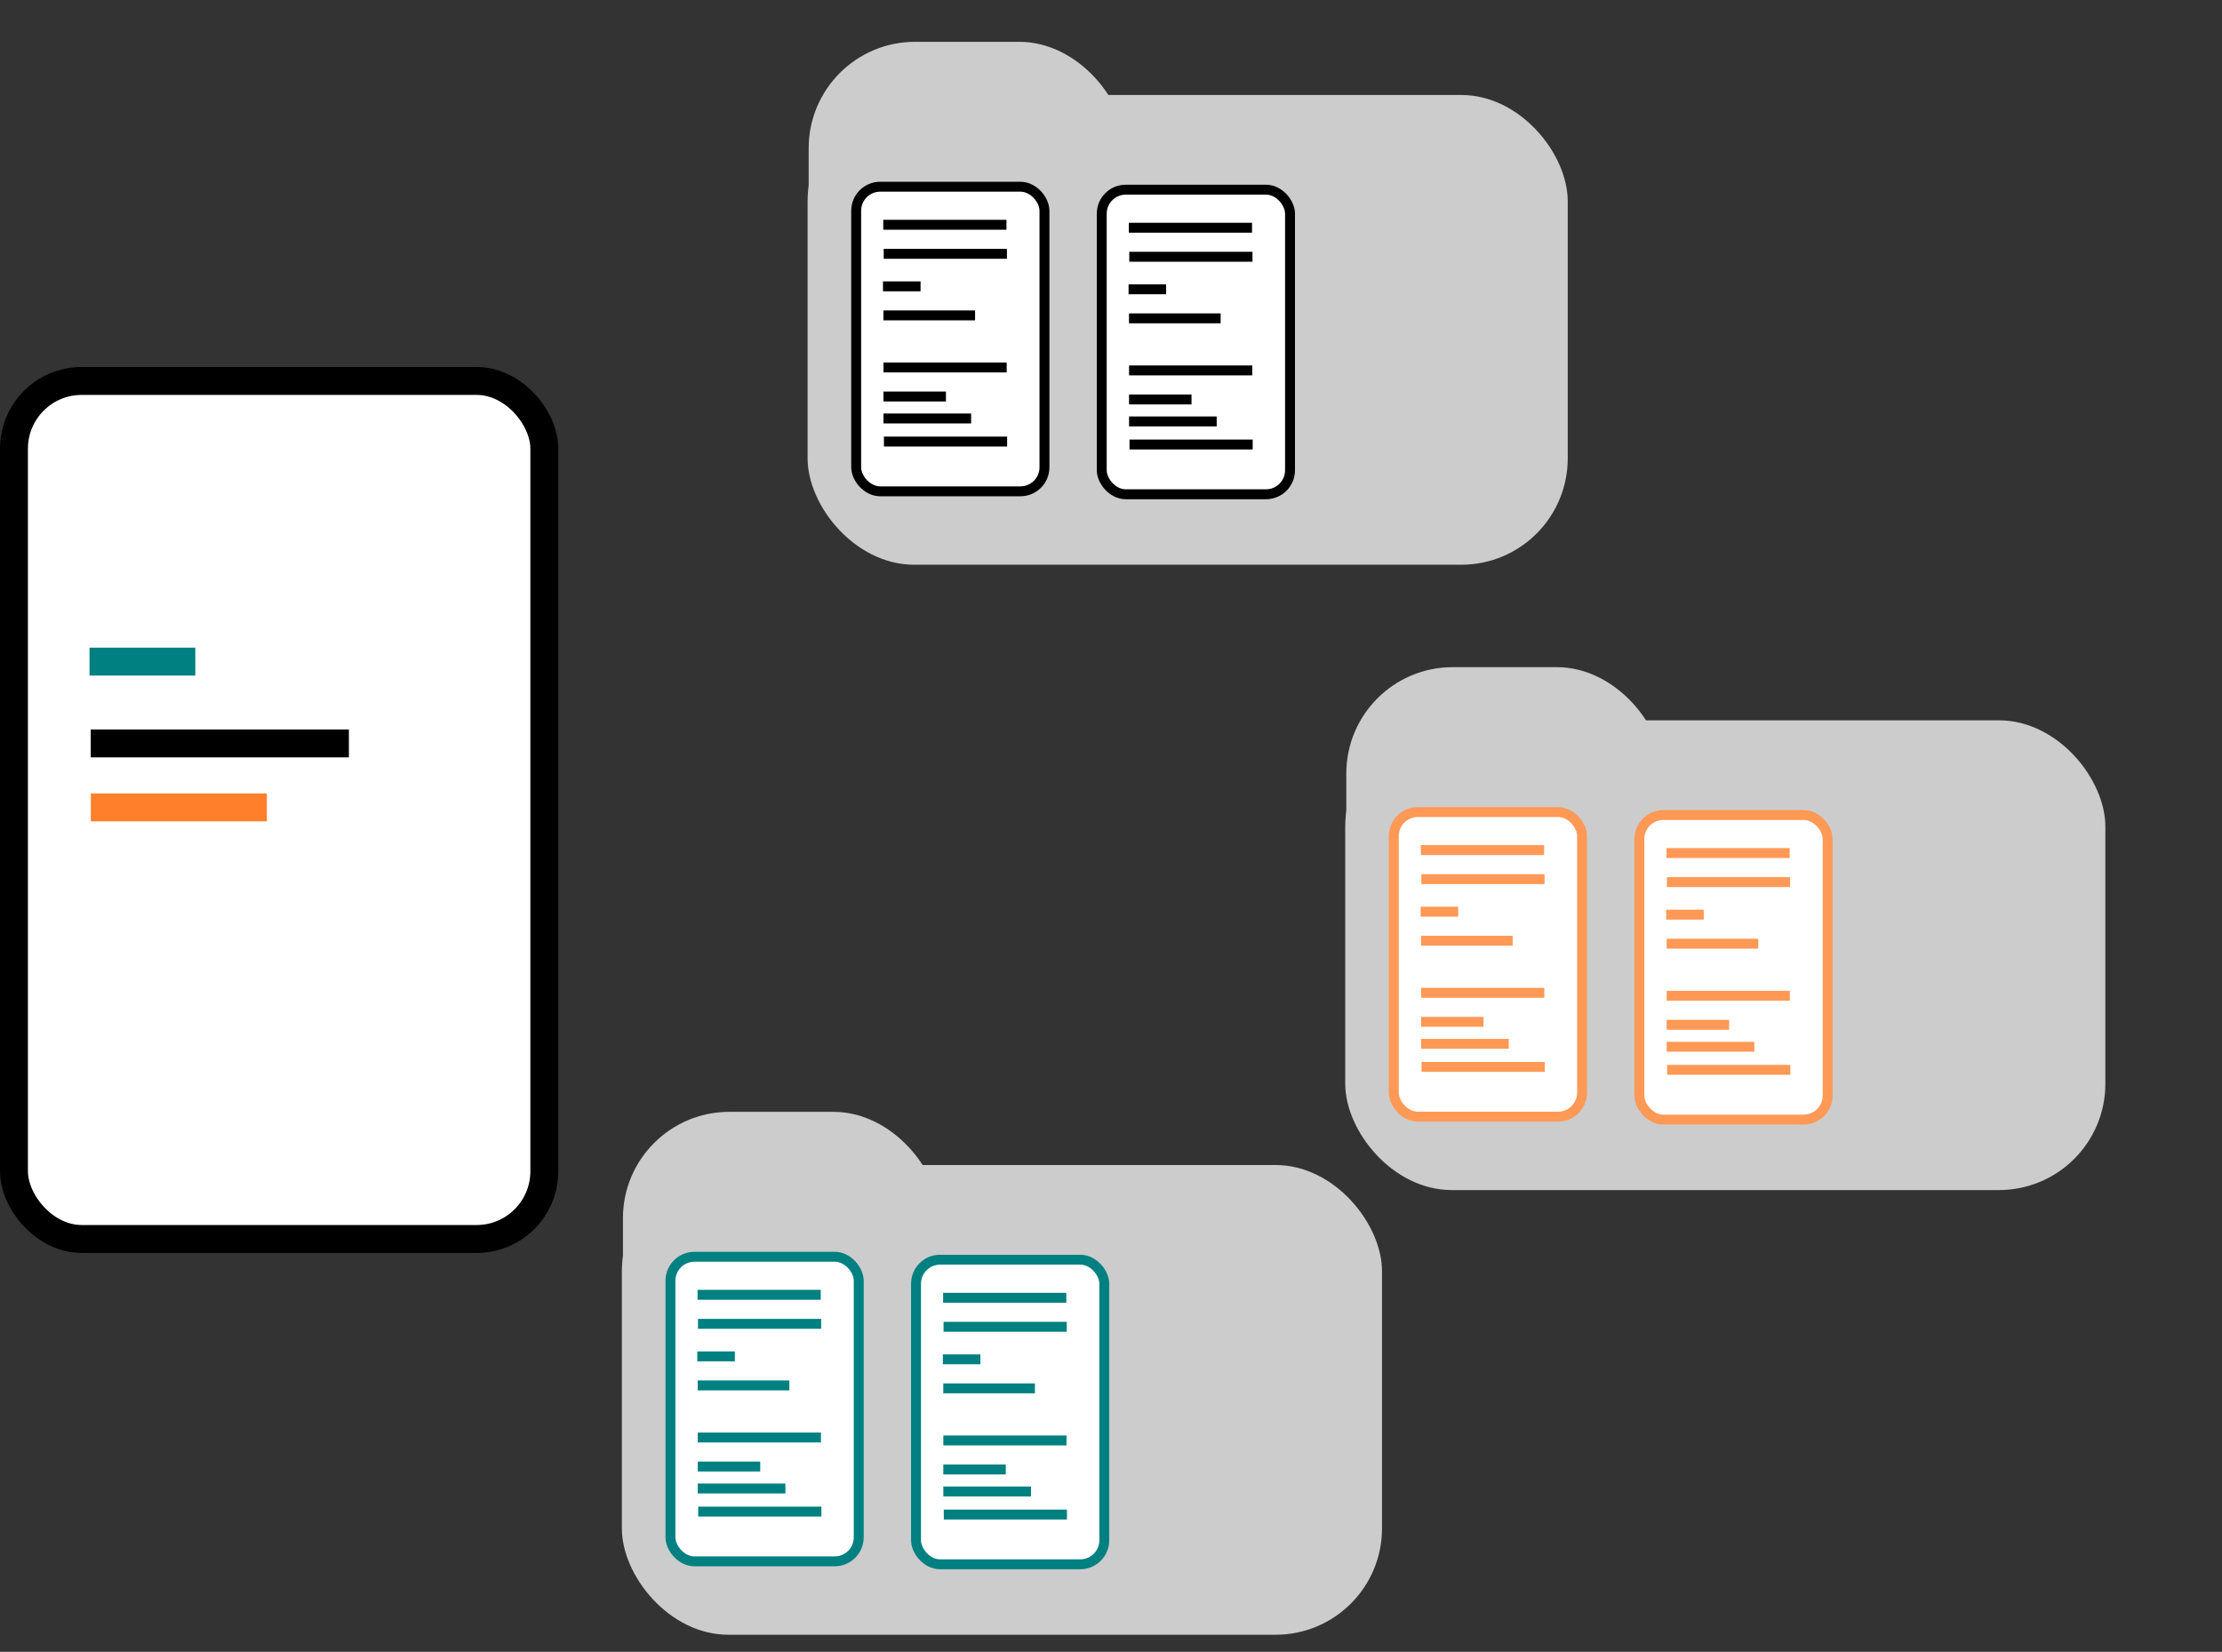 <?xml version="1.0" encoding="UTF-8" standalone="no"?>
<!-- Created with Inkscape (http://www.inkscape.org/) -->

<svg
   xmlns:dc="http://purl.org/dc/elements/1.1/"
   xmlns:cc="http://creativecommons.org/ns#"
   xmlns:rdf="http://www.w3.org/1999/02/22-rdf-syntax-ns#"
   xmlns:svg="http://www.w3.org/2000/svg"
   xmlns="http://www.w3.org/2000/svg"
   xmlns:sodipodi="http://sodipodi.sourceforge.net/DTD/sodipodi-0.dtd"
   xmlns:inkscape="http://www.inkscape.org/namespaces/inkscape"
   width="129.608mm"
   height="96.367mm"
   viewBox="0 0 459.242 341.457"
   id="svg2"
   version="1.1"
   inkscape:version="0.91 r13725"
   sodipodi:docname="plugins.svg">
  <rect x="0" y="0" width="459.242" height="341.457" fill="#333333" stroke="none"/>
  <defs
     id="defs4" />
  <sodipodi:namedview
     id="base"
     pagecolor="#ffffff"
     bordercolor="#666666"
     borderopacity="1.0"
     inkscape:pageopacity="0.0"
     inkscape:pageshadow="2"
     inkscape:zoom="0.98994949"
     inkscape:cx="407.84015"
     inkscape:cy="11.272197"
     inkscape:document-units="px"
     inkscape:current-layer="layer1"
     showgrid="false"
     showguides="true"
     inkscape:guide-bbox="true"
     fit-margin-top="0"
     fit-margin-left="0"
     fit-margin-right="0"
     fit-margin-bottom="0"
     inkscape:window-width="1920"
     inkscape:window-height="1020"
     inkscape:window-x="0"
     inkscape:window-y="32"
     inkscape:window-maximized="1">
    <sodipodi:guide
       position="1217.052,135.743"
       orientation="0,1"
       id="guide4163" />
  </sodipodi:namedview>
  <g
     inkscape:label="Layer 1"
     inkscape:groupmode="layer"
     id="layer1"
     transform="translate(988.48,-209.505)">
    <rect
       style="fill:#ffffff;stroke:#000000;stroke-width:5.772;stroke-miterlimit:4;stroke-dasharray:none;stroke-opacity:1"
       id="rect3028-0-1"
       width="109.617"
       height="177.365"
       x="-985.594"
       y="288.253"
       ry="13.994" />
    <path
       style="fill:none;stroke:#008080;stroke-width:5.772;stroke-linecap:butt;stroke-linejoin:miter;stroke-miterlimit:4;stroke-dasharray:none;stroke-opacity:1"
       d="m -969.979,346.269 21.865,0"
       id="path3030-0-7-79"
       inkscape:connector-curvature="0"
       sodipodi:nodetypes="cc" />
    <path
       style="fill:none;stroke:#000000;stroke-width:5.772;stroke-linecap:butt;stroke-linejoin:miter;stroke-miterlimit:4;stroke-dasharray:none;stroke-opacity:1"
       d="m -969.723,363.178 53.351,0"
       id="path3030-2-6-0-5"
       inkscape:connector-curvature="0"
       sodipodi:nodetypes="cc" />
    <path
       style="fill:none;stroke:#ff7f2a;stroke-width:5.772;stroke-linecap:butt;stroke-linejoin:miter;stroke-miterlimit:4;stroke-dasharray:none;stroke-opacity:1"
       d="m -969.699,376.406 36.371,0"
       id="path3030-2-2-7-66"
       inkscape:connector-curvature="0" />
    <g
       id="g6063"
       transform="translate(-66.67,-26.264)">
      <rect
         ry="21.984"
         y="255.404"
         x="-754.897"
         height="97.098"
         width="157.107"
         id="rect3014-5"
         style="fill:#cccccc;fill-opacity:1;stroke:none" />
      <rect
         ry="21.984"
         y="244.412"
         x="-754.673"
         height="97.098"
         width="65.506"
         id="rect3014-0-2"
         style="fill:#cccccc;fill-opacity:1;stroke:none" />
    </g>
    <g
       id="g6067"
       transform="matrix(0.355,0,0,0.355,-467.916,49.702)">
      <rect
         ry="13.994"
         y="558.873"
         x="-967.915"
         height="177.365"
         width="109.617"
         id="rect3028-0-7"
         style="fill:#ffffff;stroke:#000000;stroke-width:5.772;stroke-miterlimit:4;stroke-dasharray:none;stroke-opacity:1" />
      <path
         inkscape:connector-curvature="0"
         id="path3030-29-62"
         d="m -952.137,581.03 71.718,0"
         style="fill:none;stroke:#000000;stroke-width:5.772;stroke-linecap:butt;stroke-linejoin:miter;stroke-miterlimit:4;stroke-dasharray:none;stroke-opacity:1" />
      <path
         inkscape:connector-curvature="0"
         id="path3030-2-8-93"
         d="m -951.881,597.939 71.718,0"
         style="fill:none;stroke:#000000;stroke-width:5.772;stroke-linecap:butt;stroke-linejoin:miter;stroke-miterlimit:4;stroke-dasharray:none;stroke-opacity:1" />
      <path
         sodipodi:nodetypes="cc"
         inkscape:connector-curvature="0"
         id="path3030-0-7-0"
         d="m -952.301,616.889 21.865,0"
         style="fill:none;stroke:#000000;stroke-width:5.772;stroke-linecap:butt;stroke-linejoin:miter;stroke-miterlimit:4;stroke-dasharray:none;stroke-opacity:1" />
      <path
         sodipodi:nodetypes="cc"
         inkscape:connector-curvature="0"
         id="path3030-2-6-0-2"
         d="m -952.044,633.798 53.351,0"
         style="fill:none;stroke:#000000;stroke-width:5.772;stroke-linecap:butt;stroke-linejoin:miter;stroke-miterlimit:4;stroke-dasharray:none;stroke-opacity:1" />
      <path
         inkscape:connector-curvature="0"
         id="path3030-6-5-4"
         d="m -952.009,664.118 71.718,0"
         style="fill:none;stroke:#000000;stroke-width:5.772;stroke-linecap:butt;stroke-linejoin:miter;stroke-miterlimit:4;stroke-dasharray:none;stroke-opacity:1" />
      <path
         inkscape:connector-curvature="0"
         id="path3030-2-2-7-1"
         d="m -952.021,681.027 36.371,0"
         style="fill:none;stroke:#000000;stroke-width:5.772;stroke-linecap:butt;stroke-linejoin:miter;stroke-miterlimit:4;stroke-dasharray:none;stroke-opacity:1" />
      <path
         sodipodi:nodetypes="cc"
         inkscape:connector-curvature="0"
         id="path3030-3-3-1"
         d="m -952.009,693.819 51.019,0"
         style="fill:none;stroke:#000000;stroke-width:5.772;stroke-linecap:butt;stroke-linejoin:miter;stroke-miterlimit:4;stroke-dasharray:none;stroke-opacity:1" />
      <path
         inkscape:connector-curvature="0"
         id="path3030-2-0-1-96"
         d="m -951.753,707.265 71.718,0"
         style="fill:none;stroke:#000000;stroke-width:5.772;stroke-linecap:butt;stroke-linejoin:miter;stroke-miterlimit:4;stroke-dasharray:none;stroke-opacity:1" />
    </g>
    <g
       id="g6067-4"
       transform="matrix(0.355,0,0,0.355,-417.162,50.312)">
      <rect
         ry="13.994"
         y="558.873"
         x="-967.915"
         height="177.365"
         width="109.617"
         id="rect3028-0-7-3"
         style="fill:#ffffff;stroke:#000000;stroke-width:5.772;stroke-miterlimit:4;stroke-dasharray:none;stroke-opacity:1" />
      <path
         inkscape:connector-curvature="0"
         id="path3030-29-62-2"
         d="m -952.137,581.03 71.718,0"
         style="fill:none;stroke:#000000;stroke-width:5.772;stroke-linecap:butt;stroke-linejoin:miter;stroke-miterlimit:4;stroke-dasharray:none;stroke-opacity:1" />
      <path
         inkscape:connector-curvature="0"
         id="path3030-2-8-93-9"
         d="m -951.881,597.939 71.718,0"
         style="fill:none;stroke:#000000;stroke-width:5.772;stroke-linecap:butt;stroke-linejoin:miter;stroke-miterlimit:4;stroke-dasharray:none;stroke-opacity:1" />
      <path
         sodipodi:nodetypes="cc"
         inkscape:connector-curvature="0"
         id="path3030-0-7-0-2"
         d="m -952.301,616.889 21.865,0"
         style="fill:none;stroke:#000000;stroke-width:5.772;stroke-linecap:butt;stroke-linejoin:miter;stroke-miterlimit:4;stroke-dasharray:none;stroke-opacity:1" />
      <path
         sodipodi:nodetypes="cc"
         inkscape:connector-curvature="0"
         id="path3030-2-6-0-2-1"
         d="m -952.044,633.798 53.351,0"
         style="fill:none;stroke:#000000;stroke-width:5.772;stroke-linecap:butt;stroke-linejoin:miter;stroke-miterlimit:4;stroke-dasharray:none;stroke-opacity:1" />
      <path
         inkscape:connector-curvature="0"
         id="path3030-6-5-4-3"
         d="m -952.009,664.118 71.718,0"
         style="fill:none;stroke:#000000;stroke-width:5.772;stroke-linecap:butt;stroke-linejoin:miter;stroke-miterlimit:4;stroke-dasharray:none;stroke-opacity:1" />
      <path
         inkscape:connector-curvature="0"
         id="path3030-2-2-7-1-8"
         d="m -952.021,681.027 36.371,0"
         style="fill:none;stroke:#000000;stroke-width:5.772;stroke-linecap:butt;stroke-linejoin:miter;stroke-miterlimit:4;stroke-dasharray:none;stroke-opacity:1" />
      <path
         sodipodi:nodetypes="cc"
         inkscape:connector-curvature="0"
         id="path3030-3-3-1-6"
         d="m -952.009,693.819 51.019,0"
         style="fill:none;stroke:#000000;stroke-width:5.772;stroke-linecap:butt;stroke-linejoin:miter;stroke-miterlimit:4;stroke-dasharray:none;stroke-opacity:1" />
      <path
         inkscape:connector-curvature="0"
         id="path3030-2-0-1-96-6"
         d="m -951.753,707.265 71.718,0"
         style="fill:none;stroke:#000000;stroke-width:5.772;stroke-linecap:butt;stroke-linejoin:miter;stroke-miterlimit:4;stroke-dasharray:none;stroke-opacity:1" />
    </g>
    <g
       transform="translate(44.447,103.003)"
       id="g6063-0">
      <rect
         ry="21.984"
         y="255.404"
         x="-754.897"
         height="97.098"
         width="157.107"
         id="rect3014-5-1"
         style="fill:#cccccc;fill-opacity:1;stroke:none" />
      <rect
         ry="21.984"
         y="244.412"
         x="-754.673"
         height="97.098"
         width="65.506"
         id="rect3014-0-2-0"
         style="fill:#cccccc;fill-opacity:1;stroke:none" />
    </g>
    <g
       id="g6067-2"
       transform="matrix(0.355,0,0,0.355,-356.799,178.969)"
       style="stroke:#ff9955">
      <rect
         ry="13.994"
         y="558.873"
         x="-967.915"
         height="177.365"
         width="109.617"
         id="rect3028-0-7-2"
         style="fill:#ffffff;stroke:#ff9955;stroke-width:5.772;stroke-miterlimit:4;stroke-dasharray:none;stroke-opacity:1" />
      <path
         inkscape:connector-curvature="0"
         id="path3030-29-62-0"
         d="m -952.137,581.03 71.718,0"
         style="fill:none;stroke:#ff9955;stroke-width:5.772;stroke-linecap:butt;stroke-linejoin:miter;stroke-miterlimit:4;stroke-dasharray:none;stroke-opacity:1" />
      <path
         inkscape:connector-curvature="0"
         id="path3030-2-8-93-3"
         d="m -951.881,597.939 71.718,0"
         style="fill:none;stroke:#ff9955;stroke-width:5.772;stroke-linecap:butt;stroke-linejoin:miter;stroke-miterlimit:4;stroke-dasharray:none;stroke-opacity:1" />
      <path
         sodipodi:nodetypes="cc"
         inkscape:connector-curvature="0"
         id="path3030-0-7-0-4"
         d="m -952.301,616.889 21.865,0"
         style="fill:none;stroke:#ff9955;stroke-width:5.772;stroke-linecap:butt;stroke-linejoin:miter;stroke-miterlimit:4;stroke-dasharray:none;stroke-opacity:1" />
      <path
         sodipodi:nodetypes="cc"
         inkscape:connector-curvature="0"
         id="path3030-2-6-0-2-9"
         d="m -952.044,633.798 53.351,0"
         style="fill:none;stroke:#ff9955;stroke-width:5.772;stroke-linecap:butt;stroke-linejoin:miter;stroke-miterlimit:4;stroke-dasharray:none;stroke-opacity:1" />
      <path
         inkscape:connector-curvature="0"
         id="path3030-6-5-4-5"
         d="m -952.009,664.118 71.718,0"
         style="fill:none;stroke:#ff9955;stroke-width:5.772;stroke-linecap:butt;stroke-linejoin:miter;stroke-miterlimit:4;stroke-dasharray:none;stroke-opacity:1" />
      <path
         inkscape:connector-curvature="0"
         id="path3030-2-2-7-1-5"
         d="m -952.021,681.027 36.371,0"
         style="fill:none;stroke:#ff9955;stroke-width:5.772;stroke-linecap:butt;stroke-linejoin:miter;stroke-miterlimit:4;stroke-dasharray:none;stroke-opacity:1" />
      <path
         sodipodi:nodetypes="cc"
         inkscape:connector-curvature="0"
         id="path3030-3-3-1-3"
         d="m -952.009,693.819 51.019,0"
         style="fill:none;stroke:#ff9955;stroke-width:5.772;stroke-linecap:butt;stroke-linejoin:miter;stroke-miterlimit:4;stroke-dasharray:none;stroke-opacity:1" />
      <path
         inkscape:connector-curvature="0"
         id="path3030-2-0-1-96-68"
         d="m -951.753,707.265 71.718,0"
         style="fill:none;stroke:#ff9955;stroke-width:5.772;stroke-linecap:butt;stroke-linejoin:miter;stroke-miterlimit:4;stroke-dasharray:none;stroke-opacity:1" />
    </g>
    <g
       id="g6067-4-9"
       transform="matrix(0.355,0,0,0.355,-306.046,179.58)"
       style="stroke:#ff9955">
      <rect
         ry="13.994"
         y="558.873"
         x="-967.915"
         height="177.365"
         width="109.617"
         id="rect3028-0-7-3-3"
         style="fill:#ffffff;stroke:#ff9955;stroke-width:5.772;stroke-miterlimit:4;stroke-dasharray:none;stroke-opacity:1" />
      <path
         inkscape:connector-curvature="0"
         id="path3030-29-62-2-9"
         d="m -952.137,581.03 71.718,0"
         style="fill:none;stroke:#ff9955;stroke-width:5.772;stroke-linecap:butt;stroke-linejoin:miter;stroke-miterlimit:4;stroke-dasharray:none;stroke-opacity:1" />
      <path
         inkscape:connector-curvature="0"
         id="path3030-2-8-93-9-5"
         d="m -951.881,597.939 71.718,0"
         style="fill:none;stroke:#ff9955;stroke-width:5.772;stroke-linecap:butt;stroke-linejoin:miter;stroke-miterlimit:4;stroke-dasharray:none;stroke-opacity:1" />
      <path
         sodipodi:nodetypes="cc"
         inkscape:connector-curvature="0"
         id="path3030-0-7-0-2-8"
         d="m -952.301,616.889 21.865,0"
         style="fill:none;stroke:#ff9955;stroke-width:5.772;stroke-linecap:butt;stroke-linejoin:miter;stroke-miterlimit:4;stroke-dasharray:none;stroke-opacity:1" />
      <path
         sodipodi:nodetypes="cc"
         inkscape:connector-curvature="0"
         id="path3030-2-6-0-2-1-4"
         d="m -952.044,633.798 53.351,0"
         style="fill:none;stroke:#ff9955;stroke-width:5.772;stroke-linecap:butt;stroke-linejoin:miter;stroke-miterlimit:4;stroke-dasharray:none;stroke-opacity:1" />
      <path
         inkscape:connector-curvature="0"
         id="path3030-6-5-4-3-9"
         d="m -952.009,664.118 71.718,0"
         style="fill:none;stroke:#ff9955;stroke-width:5.772;stroke-linecap:butt;stroke-linejoin:miter;stroke-miterlimit:4;stroke-dasharray:none;stroke-opacity:1" />
      <path
         inkscape:connector-curvature="0"
         id="path3030-2-2-7-1-8-2"
         d="m -952.021,681.027 36.371,0"
         style="fill:none;stroke:#ff9955;stroke-width:5.772;stroke-linecap:butt;stroke-linejoin:miter;stroke-miterlimit:4;stroke-dasharray:none;stroke-opacity:1" />
      <path
         sodipodi:nodetypes="cc"
         inkscape:connector-curvature="0"
         id="path3030-3-3-1-6-7"
         d="m -952.009,693.819 51.019,0"
         style="fill:none;stroke:#ff9955;stroke-width:5.772;stroke-linecap:butt;stroke-linejoin:miter;stroke-miterlimit:4;stroke-dasharray:none;stroke-opacity:1" />
      <path
         inkscape:connector-curvature="0"
         id="path3030-2-0-1-96-6-1"
         d="m -951.753,707.265 71.718,0"
         style="fill:none;stroke:#ff9955;stroke-width:5.772;stroke-linecap:butt;stroke-linejoin:miter;stroke-miterlimit:4;stroke-dasharray:none;stroke-opacity:1" />
    </g>
    <g
       transform="translate(-105.056,194.927)"
       id="g6063-0-1">
      <rect
         ry="21.984"
         y="255.404"
         x="-754.897"
         height="97.098"
         width="157.107"
         id="rect3014-5-1-1"
         style="fill:#cccccc;fill-opacity:1;stroke:none" />
      <rect
         ry="21.984"
         y="244.412"
         x="-754.673"
         height="97.098"
         width="65.506"
         id="rect3014-0-2-0-4"
         style="fill:#cccccc;fill-opacity:1;stroke:none" />
    </g>
    <g
       id="g6067-2-6"
       transform="matrix(0.355,0,0,0.355,-506.302,270.893)"
       style="stroke:#008080">
      <rect
         ry="13.994"
         y="558.873"
         x="-967.915"
         height="177.365"
         width="109.617"
         id="rect3028-0-7-2-1"
         style="fill:#ffffff;stroke:#008080;stroke-width:5.772;stroke-miterlimit:4;stroke-dasharray:none;stroke-opacity:1" />
      <path
         inkscape:connector-curvature="0"
         id="path3030-29-62-0-2"
         d="m -952.137,581.03 71.718,0"
         style="fill:none;stroke:#008080;stroke-width:5.772;stroke-linecap:butt;stroke-linejoin:miter;stroke-miterlimit:4;stroke-dasharray:none;stroke-opacity:1" />
      <path
         inkscape:connector-curvature="0"
         id="path3030-2-8-93-3-2"
         d="m -951.881,597.939 71.718,0"
         style="fill:none;stroke:#008080;stroke-width:5.772;stroke-linecap:butt;stroke-linejoin:miter;stroke-miterlimit:4;stroke-dasharray:none;stroke-opacity:1" />
      <path
         sodipodi:nodetypes="cc"
         inkscape:connector-curvature="0"
         id="path3030-0-7-0-4-1"
         d="m -952.301,616.889 21.865,0"
         style="fill:none;stroke:#008080;stroke-width:5.772;stroke-linecap:butt;stroke-linejoin:miter;stroke-miterlimit:4;stroke-dasharray:none;stroke-opacity:1" />
      <path
         sodipodi:nodetypes="cc"
         inkscape:connector-curvature="0"
         id="path3030-2-6-0-2-9-3"
         d="m -952.044,633.798 53.351,0"
         style="fill:none;stroke:#008080;stroke-width:5.772;stroke-linecap:butt;stroke-linejoin:miter;stroke-miterlimit:4;stroke-dasharray:none;stroke-opacity:1" />
      <path
         inkscape:connector-curvature="0"
         id="path3030-6-5-4-5-5"
         d="m -952.009,664.118 71.718,0"
         style="fill:none;stroke:#008080;stroke-width:5.772;stroke-linecap:butt;stroke-linejoin:miter;stroke-miterlimit:4;stroke-dasharray:none;stroke-opacity:1" />
      <path
         inkscape:connector-curvature="0"
         id="path3030-2-2-7-1-5-5"
         d="m -952.021,681.027 36.371,0"
         style="fill:none;stroke:#008080;stroke-width:5.772;stroke-linecap:butt;stroke-linejoin:miter;stroke-miterlimit:4;stroke-dasharray:none;stroke-opacity:1" />
      <path
         sodipodi:nodetypes="cc"
         inkscape:connector-curvature="0"
         id="path3030-3-3-1-3-5"
         d="m -952.009,693.819 51.019,0"
         style="fill:none;stroke:#008080;stroke-width:5.772;stroke-linecap:butt;stroke-linejoin:miter;stroke-miterlimit:4;stroke-dasharray:none;stroke-opacity:1" />
      <path
         inkscape:connector-curvature="0"
         id="path3030-2-0-1-96-68-5"
         d="m -951.753,707.265 71.718,0"
         style="fill:none;stroke:#008080;stroke-width:5.772;stroke-linecap:butt;stroke-linejoin:miter;stroke-miterlimit:4;stroke-dasharray:none;stroke-opacity:1" />
    </g>
    <g
       id="g6067-4-9-8"
       transform="matrix(0.355,0,0,0.355,-455.548,271.504)"
       style="stroke:#008080">
      <rect
         ry="13.994"
         y="558.873"
         x="-967.915"
         height="177.365"
         width="109.617"
         id="rect3028-0-7-3-3-2"
         style="fill:#ffffff;stroke:#008080;stroke-width:5.772;stroke-miterlimit:4;stroke-dasharray:none;stroke-opacity:1" />
      <path
         inkscape:connector-curvature="0"
         id="path3030-29-62-2-9-6"
         d="m -952.137,581.03 71.718,0"
         style="fill:none;stroke:#008080;stroke-width:5.772;stroke-linecap:butt;stroke-linejoin:miter;stroke-miterlimit:4;stroke-dasharray:none;stroke-opacity:1" />
      <path
         inkscape:connector-curvature="0"
         id="path3030-2-8-93-9-5-4"
         d="m -951.881,597.939 71.718,0"
         style="fill:none;stroke:#008080;stroke-width:5.772;stroke-linecap:butt;stroke-linejoin:miter;stroke-miterlimit:4;stroke-dasharray:none;stroke-opacity:1" />
      <path
         sodipodi:nodetypes="cc"
         inkscape:connector-curvature="0"
         id="path3030-0-7-0-2-8-9"
         d="m -952.301,616.889 21.865,0"
         style="fill:none;stroke:#008080;stroke-width:5.772;stroke-linecap:butt;stroke-linejoin:miter;stroke-miterlimit:4;stroke-dasharray:none;stroke-opacity:1" />
      <path
         sodipodi:nodetypes="cc"
         inkscape:connector-curvature="0"
         id="path3030-2-6-0-2-1-4-0"
         d="m -952.044,633.798 53.351,0"
         style="fill:none;stroke:#008080;stroke-width:5.772;stroke-linecap:butt;stroke-linejoin:miter;stroke-miterlimit:4;stroke-dasharray:none;stroke-opacity:1" />
      <path
         inkscape:connector-curvature="0"
         id="path3030-6-5-4-3-9-0"
         d="m -952.009,664.118 71.718,0"
         style="fill:none;stroke:#008080;stroke-width:5.772;stroke-linecap:butt;stroke-linejoin:miter;stroke-miterlimit:4;stroke-dasharray:none;stroke-opacity:1" />
      <path
         inkscape:connector-curvature="0"
         id="path3030-2-2-7-1-8-2-7"
         d="m -952.021,681.027 36.371,0"
         style="fill:none;stroke:#008080;stroke-width:5.772;stroke-linecap:butt;stroke-linejoin:miter;stroke-miterlimit:4;stroke-dasharray:none;stroke-opacity:1" />
      <path
         sodipodi:nodetypes="cc"
         inkscape:connector-curvature="0"
         id="path3030-3-3-1-6-7-9"
         d="m -952.009,693.819 51.019,0"
         style="fill:none;stroke:#008080;stroke-width:5.772;stroke-linecap:butt;stroke-linejoin:miter;stroke-miterlimit:4;stroke-dasharray:none;stroke-opacity:1" />
      <path
         inkscape:connector-curvature="0"
         id="path3030-2-0-1-96-6-1-5"
         d="m -951.753,707.265 71.718,0"
         style="fill:none;stroke:#008080;stroke-width:5.772;stroke-linecap:butt;stroke-linejoin:miter;stroke-miterlimit:4;stroke-dasharray:none;stroke-opacity:1" />
    </g>
  </g>
</svg>
